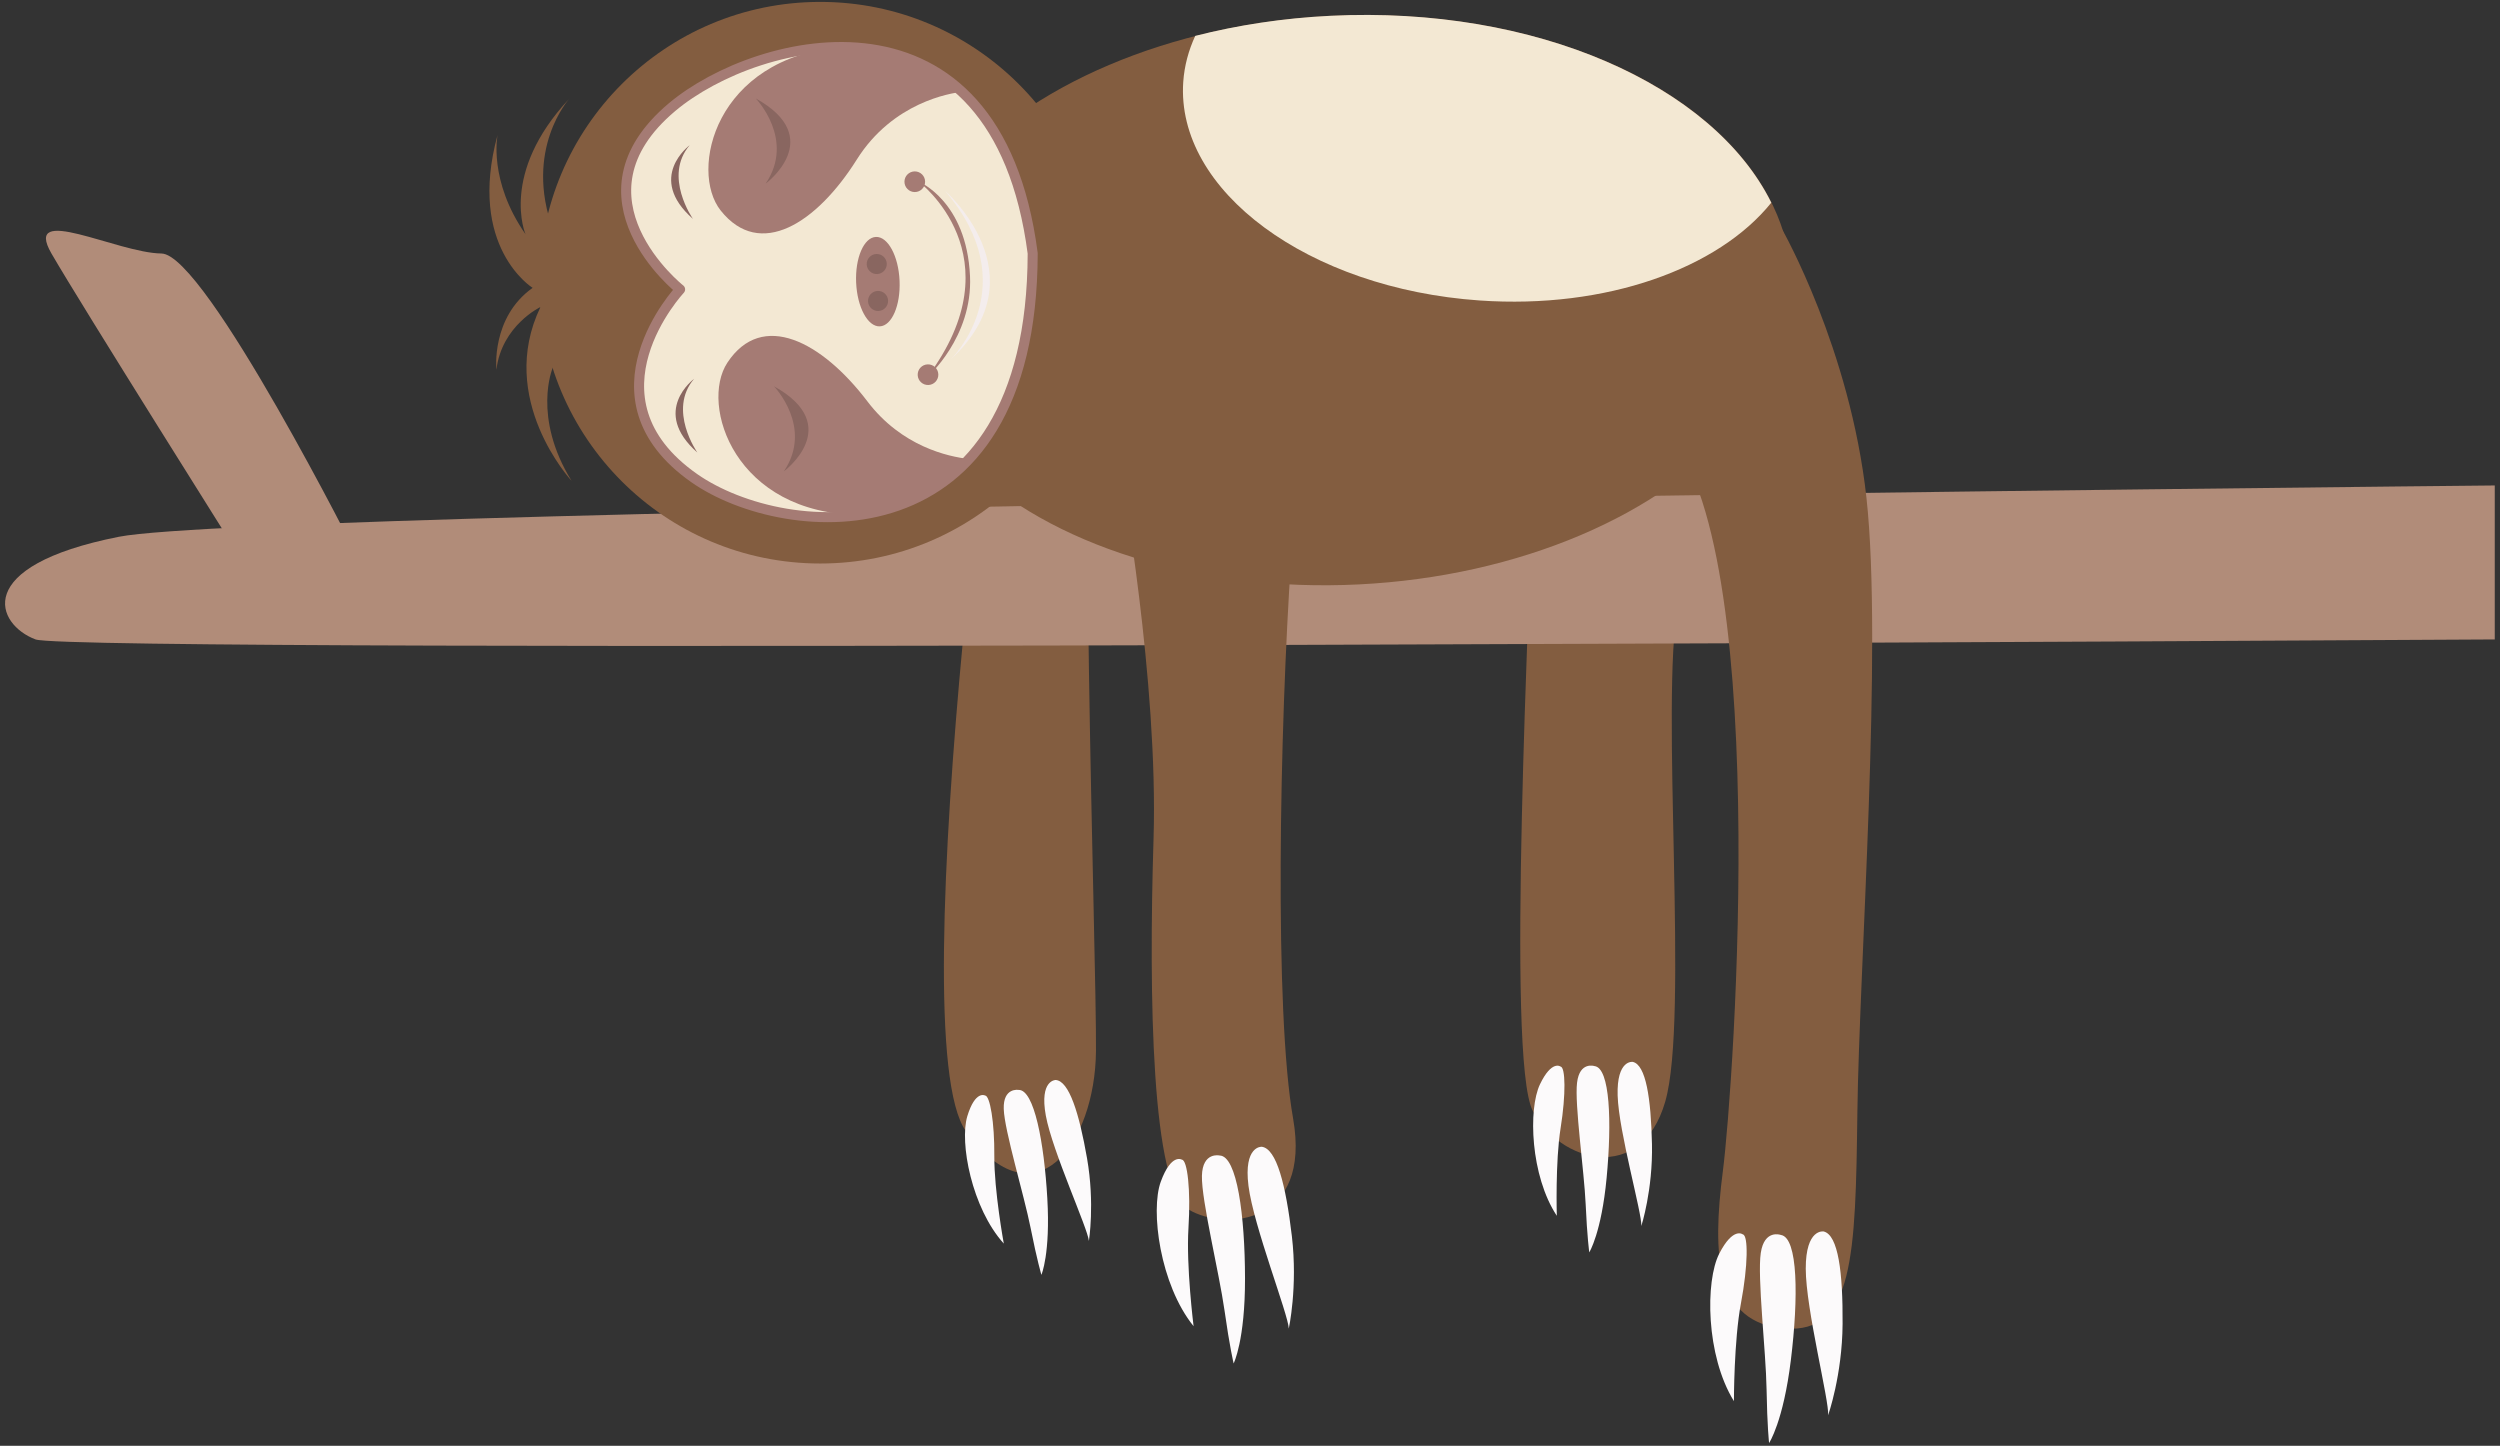 <?xml version="1.0" encoding="UTF-8"?>
<svg width="249px" height="144px" viewBox="0 0 249 144" version="1.1" xmlns="http://www.w3.org/2000/svg" xmlns:xlink="http://www.w3.org/1999/xlink">
    <rect x="0" y="0" width="249" height="144" fill="#333333" stroke="none"/>
    <!-- Generator: Sketch 58 (84663) - https://sketch.com -->
    <title>Group</title>
    <desc>Created with Sketch.</desc>
    <g id="Page-1" stroke="none" stroke-width="1" fill="none" fill-rule="evenodd">
        <g id="Group" transform="translate(0, -1)">
            <path d="M101.404,22.13 C100.527,22.92 89.388,104.258 96.215,113.677 C103.043,123.097 109.077,114.96 109.159,105.69 C109.241,96.418 107.189,38.295 109.202,31.034 C111.215,23.773 107.175,16.926 101.404,22.13 Z" id="Path" fill="#835D40" fill-rule="nonzero"></path>
            <path d="M146.119,29.03 C146.119,29.03 152.861,36.602 152.658,48.371 C152.456,60.14 149.972,106.456 152.662,111.632 C155.352,116.809 163.444,119.028 165.853,110.739 C168.261,102.447 165.328,71.003 167.129,61.225 C168.93,51.447 175.81,44.71 167.844,36.402 C159.878,28.093 154.085,20.01 146.119,29.03 Z" id="Path" fill="#835D40" fill-rule="nonzero"></path>
            <g transform="translate(96, 108)" fill="#FCFAFB" fill-rule="nonzero" id="Path">
                <path d="M2.11,2.113 C2.11,2.113 1.138,1.562 0.345,4.171 C-0.448,6.784 0.778,13.313 3.978,16.862 C3.978,16.862 3.009,11.56 3.034,8.152 C3.061,4.744 2.596,2.109 2.11,2.113 Z"></path>
                <path d="M5.443,1.555 C5.443,1.555 3.904,1.288 3.973,3.451 C4.041,5.614 5.994,12.013 6.645,15.287 C7.295,18.558 7.724,19.974 7.724,19.974 C7.724,19.974 8.632,17.885 8.312,12.349 C7.995,6.811 7.004,1.496 5.443,1.555 Z"></path>
                <path d="M9.145,0.567 C9.145,0.567 7.513,0.553 8.163,4.11 C8.813,7.668 12.359,15.382 12.453,16.599 C12.453,16.599 13.057,12.885 12.27,8.369 C11.482,3.855 10.478,0.654 9.145,0.567 Z"></path>
            </g>
            <g transform="translate(152, 106)" fill="#FCFAFB" fill-rule="nonzero" id="Path">
                <path d="M3.436,1.231 C3.436,1.231 2.558,0.539 1.38,3 C0.202,5.464 0.43,12.103 3.058,16.095 C3.058,16.095 2.9,10.708 3.439,7.343 C3.978,3.977 3.917,1.302 3.436,1.231 Z"></path>
                <path d="M6.814,1.183 C6.814,1.183 5.333,0.687 5.075,2.834 C4.816,4.983 5.782,11.603 5.932,14.937 C6.082,18.27 6.292,19.735 6.292,19.735 C6.292,19.735 7.504,17.805 8.023,12.285 C8.544,6.764 8.367,1.36 6.814,1.183 Z"></path>
                <path d="M10.623,0.764 C10.623,0.764 9.011,0.505 9.117,4.118 C9.224,7.732 11.566,15.893 11.476,17.112 C11.476,17.112 12.633,13.531 12.536,8.948 C12.437,4.368 11.928,1.052 10.623,0.764 Z"></path>
            </g>
            <g transform="translate(0, 23)" fill="#B18C79" fill-rule="nonzero" id="Path">
                <path d="M248.477,41.688 C248.477,41.688 7.467,43.148 3.543,41.688 C-0.381,40.227 -2.943,34.384 11.849,31.461 C26.641,28.542 248.477,26.352 248.477,26.352 L248.477,41.688 L248.477,41.688 Z"></path>
                <path d="M35.799,33.834 C35.799,33.834 20.463,3.295 16.08,3.249 C11.699,3.201 2.204,-1.817 5.125,3.249 C8.046,8.313 24.113,33.834 24.113,33.834 L35.799,33.834 Z"></path>
            </g>
            <ellipse id="Oval" fill="#835D40" fill-rule="nonzero" transform="translate(133.928, 30.893) rotate(-92.837) translate(-133.928, -30.893) " cx="133.928" cy="30.893" rx="28.35" ry="44.571"></ellipse>
            <path d="M177.523,23.887 C177.523,23.887 184.27,35.747 185.9,50.585 C187.529,65.42 185.175,97.467 184.995,111.771 C184.813,126.074 184.633,133.859 177.752,133.316 C170.872,132.773 170.51,126.06 171.597,117.647 C172.683,109.236 176.666,53.124 165.26,43.34 C153.853,33.557 172.401,21.231 177.523,23.887 Z" id="Path" fill="#835D40" fill-rule="nonzero"></path>
            <path d="M132.491,2.574 C127.78,2.805 123.265,3.502 119.045,4.576 C118.378,6.021 117.963,7.553 117.852,9.149 C117.101,19.997 130.317,29.748 147.373,30.928 C159.979,31.802 171.147,27.743 176.422,21.187 C170.622,9.485 152.952,1.559 132.491,2.574 Z" id="Path" fill="#F3E8D3" fill-rule="nonzero"></path>
            <g transform="translate(48, 1)">
                <circle id="Oval" fill="#835D40" fill-rule="nonzero" cx="33.697" cy="28.158" r="27.968"></circle>
                <g transform="translate(14, 4)">
                    <path d="M25.729,46.869 C26.071,46.778 46.252,41.095 44.821,25.108 C43.391,9.127 31.196,4.215 31.196,4.215 L25.729,46.869 Z" id="Path" fill="#835D40" fill-rule="nonzero"></path>
                    <path d="M4.94,6.667 C-5.8,15.691 5.739,24.823 5.739,24.823 C5.739,24.823 -4.338,35.58 7.154,43.627 C16.303,50.029 40.787,52.001 40.856,21.238 C37.264,-6.394 13.49,-0.517 4.94,6.667 Z" id="Path" fill="#F3E8D3" fill-rule="nonzero"></path>
                    <path d="M4.94,6.667 C-5.8,15.691 5.739,24.823 5.739,24.823 C5.739,24.823 -4.338,35.58 7.154,43.627 C16.303,50.029 40.787,52.001 40.856,21.238 C37.264,-6.394 13.49,-0.517 4.94,6.667 Z" id="Path" stroke="#A57B74" stroke-linejoin="round"></path>
                    <path d="M23.657,47.279 C27.598,46.709 31.456,45.024 34.518,41.717 C32.422,41.485 27.801,40.464 24.397,35.982 C19.863,30.009 13.903,26.882 10.449,32.119 C7.664,36.34 11.193,47.203 23.657,47.279 Z" id="Path" fill="#A57B74" fill-rule="nonzero"></path>
                    <path d="M9.781,16.968 C13.683,21.88 19.346,18.24 23.336,11.891 C26.93,6.176 32.696,5.271 33.812,5.149 C30.35,1.925 26.061,0.687 21.762,0.688 C9.215,1.776 6.623,12.989 9.781,16.968 Z" id="Path" fill="#A57B74" fill-rule="nonzero"></path>
                    <path d="M16.067,42.953 C16.067,42.953 22.202,38.422 15.086,34.473 C15.086,34.473 19.042,38.561 16.067,42.953 Z" id="Path" fill="#896660" fill-rule="nonzero"></path>
                    <path d="M14.259,14.29 C14.259,14.29 20.393,9.755 13.275,5.805 C13.275,5.805 17.231,9.895 14.259,14.29 Z" id="Path" fill="#896660" fill-rule="nonzero"></path>
                    <ellipse id="Oval" fill="#F3E8D3" fill-rule="nonzero" transform="translate(28.781, 23.379) rotate(-92.522) translate(-28.781, -23.379) " cx="28.781" cy="23.379" rx="12.034" ry="8.747"></ellipse>
                    <path d="M30.349,33.569 C30.349,33.569 34.891,29.604 34.614,23.508 C34.272,16.002 29.491,14.083 29.491,14.083 C29.491,14.083 39.422,21.479 30.349,33.569 Z" id="Path" fill="#A57B74" fill-rule="nonzero"></path>
                    <path d="M30.384,32.292 C30.952,32.266 31.431,32.705 31.457,33.274 C31.481,33.84 31.043,34.321 30.474,34.346 C29.907,34.37 29.427,33.931 29.402,33.365 C29.377,32.795 29.816,32.316 30.384,32.292 Z" id="Path" fill="#A57B74" fill-rule="nonzero"></path>
                    <circle id="Oval" fill="#A57B74" fill-rule="nonzero" cx="29.112" cy="14.1" r="1.029"></circle>
                    <ellipse id="Oval" fill="#A57B74" fill-rule="nonzero" transform="translate(25.434, 24.052) rotate(-92.522) translate(-25.434, -24.052) " cx="25.434" cy="24.052" rx="4.458" ry="2.165"></ellipse>
                    <ellipse id="Oval" fill="#896660" fill-rule="nonzero" transform="translate(25.455, 25.975) rotate(-92.539) translate(-25.455, -25.975) " cx="25.455" cy="25.975" rx="1" ry="1"></ellipse>
                    <ellipse id="Oval" fill="#896660" fill-rule="nonzero" transform="translate(25.324, 22.297) rotate(-92.51) translate(-25.324, -22.297) " cx="25.324" cy="22.297" rx="1" ry="1"></ellipse>
                    <path d="M32.684,31.809 C32.684,31.809 40.258,24.507 32.115,14.997 C32.115,14.997 41.798,23.396 32.684,31.809 Z" id="Path" fill="#F4EDED" fill-rule="nonzero"></path>
                    <path d="M7.457,41.072 C7.457,41.072 4.468,36.831 7.135,33.729 C7.134,33.729 2.768,36.944 7.457,41.072 Z" id="Path" fill="#896660" fill-rule="nonzero"></path>
                    <path d="M7.019,17.804 C7.019,17.804 4.03,13.564 6.695,10.461 C6.695,10.461 2.328,13.675 7.019,17.804 Z" id="Path" fill="#896660" fill-rule="nonzero"></path>
                </g>
                <path d="M7.043,36.655 C7.043,36.655 4.988,41.503 8.922,47.885 C8.922,47.885 1.404,39.755 5.833,30.577 C5.833,30.577 1.978,32.41 1.441,36.817 C1.441,36.817 0.899,31.613 5.049,28.67 C5.049,28.67 -1.497,24.631 1.559,13.432 C1.559,13.432 0.605,17.962 4.341,23.329 C4.341,23.329 1.729,17.273 8.708,9.823 C8.708,9.823 4.128,14.884 7.091,22.895 C10.054,30.907 7.043,36.655 7.043,36.655 Z" id="Path" fill="#835D40" fill-rule="nonzero"></path>
            </g>
            <path d="M128.611,29.178 C128.611,29.178 129.807,38.763 128.616,56.349 C127.424,73.936 126.924,101.819 128.789,112.381 C130.654,122.945 122.063,123.672 118.372,121.463 C114.681,119.253 114.407,100.3 114.893,84.555 C115.38,68.811 111.651,48.154 111.651,48.154 L128.611,29.178 Z" id="Path" fill="#835D40" fill-rule="nonzero"></path>
            <g transform="translate(115, 115)" fill="#FCFAFB" fill-rule="nonzero" id="Path">
                <path d="M2.715,1.504 C2.715,1.504 1.664,0.826 0.615,3.692 C-0.434,6.558 0.528,13.929 3.881,18.091 C3.881,18.091 3.131,12.111 3.371,8.306 C3.611,4.5 3.258,1.528 2.715,1.504 Z"></path>
                <path d="M6.471,1.088 C6.471,1.088 4.77,0.694 4.712,3.113 C4.653,5.531 6.435,12.802 6.958,16.497 C7.479,20.192 7.871,21.8 7.871,21.8 C7.871,21.8 9.015,19.523 9.004,13.321 C8.993,7.117 8.219,1.12 6.471,1.088 Z"></path>
                <path d="M10.667,0.217 C10.667,0.217 8.844,0.098 9.349,4.113 C9.854,8.124 13.332,16.964 13.362,18.327 C13.362,18.327 14.268,14.219 13.671,9.127 C13.071,4.035 12.151,0.396 10.667,0.217 Z"></path>
            </g>
            <g transform="translate(170, 123)" fill="#FCFAFB" fill-rule="nonzero" id="Path">
                <path d="M3.591,0.95 C3.591,0.95 2.631,0.148 1.237,2.863 C-0.157,5.578 -0.113,13.009 2.699,17.555 C2.699,17.555 2.693,11.528 3.402,7.784 C4.11,4.034 4.127,1.041 3.591,0.95 Z"></path>
                <path d="M7.37,1 C7.37,1 5.73,0.399 5.374,2.793 C5.017,5.187 5.888,12.619 5.95,16.353 C6.012,20.083 6.201,21.728 6.201,21.728 C6.201,21.728 7.618,19.609 8.372,13.453 C9.128,7.296 9.101,1.249 7.37,1 Z"></path>
                <path d="M11.642,0.655 C11.642,0.655 9.848,0.312 9.853,4.357 C9.858,8.4 12.219,17.6 12.08,18.959 C12.08,18.959 13.486,14.992 13.522,9.865 C13.556,4.74 13.091,1.017 11.642,0.655 Z"></path>
            </g>
        </g>
    </g>
</svg>